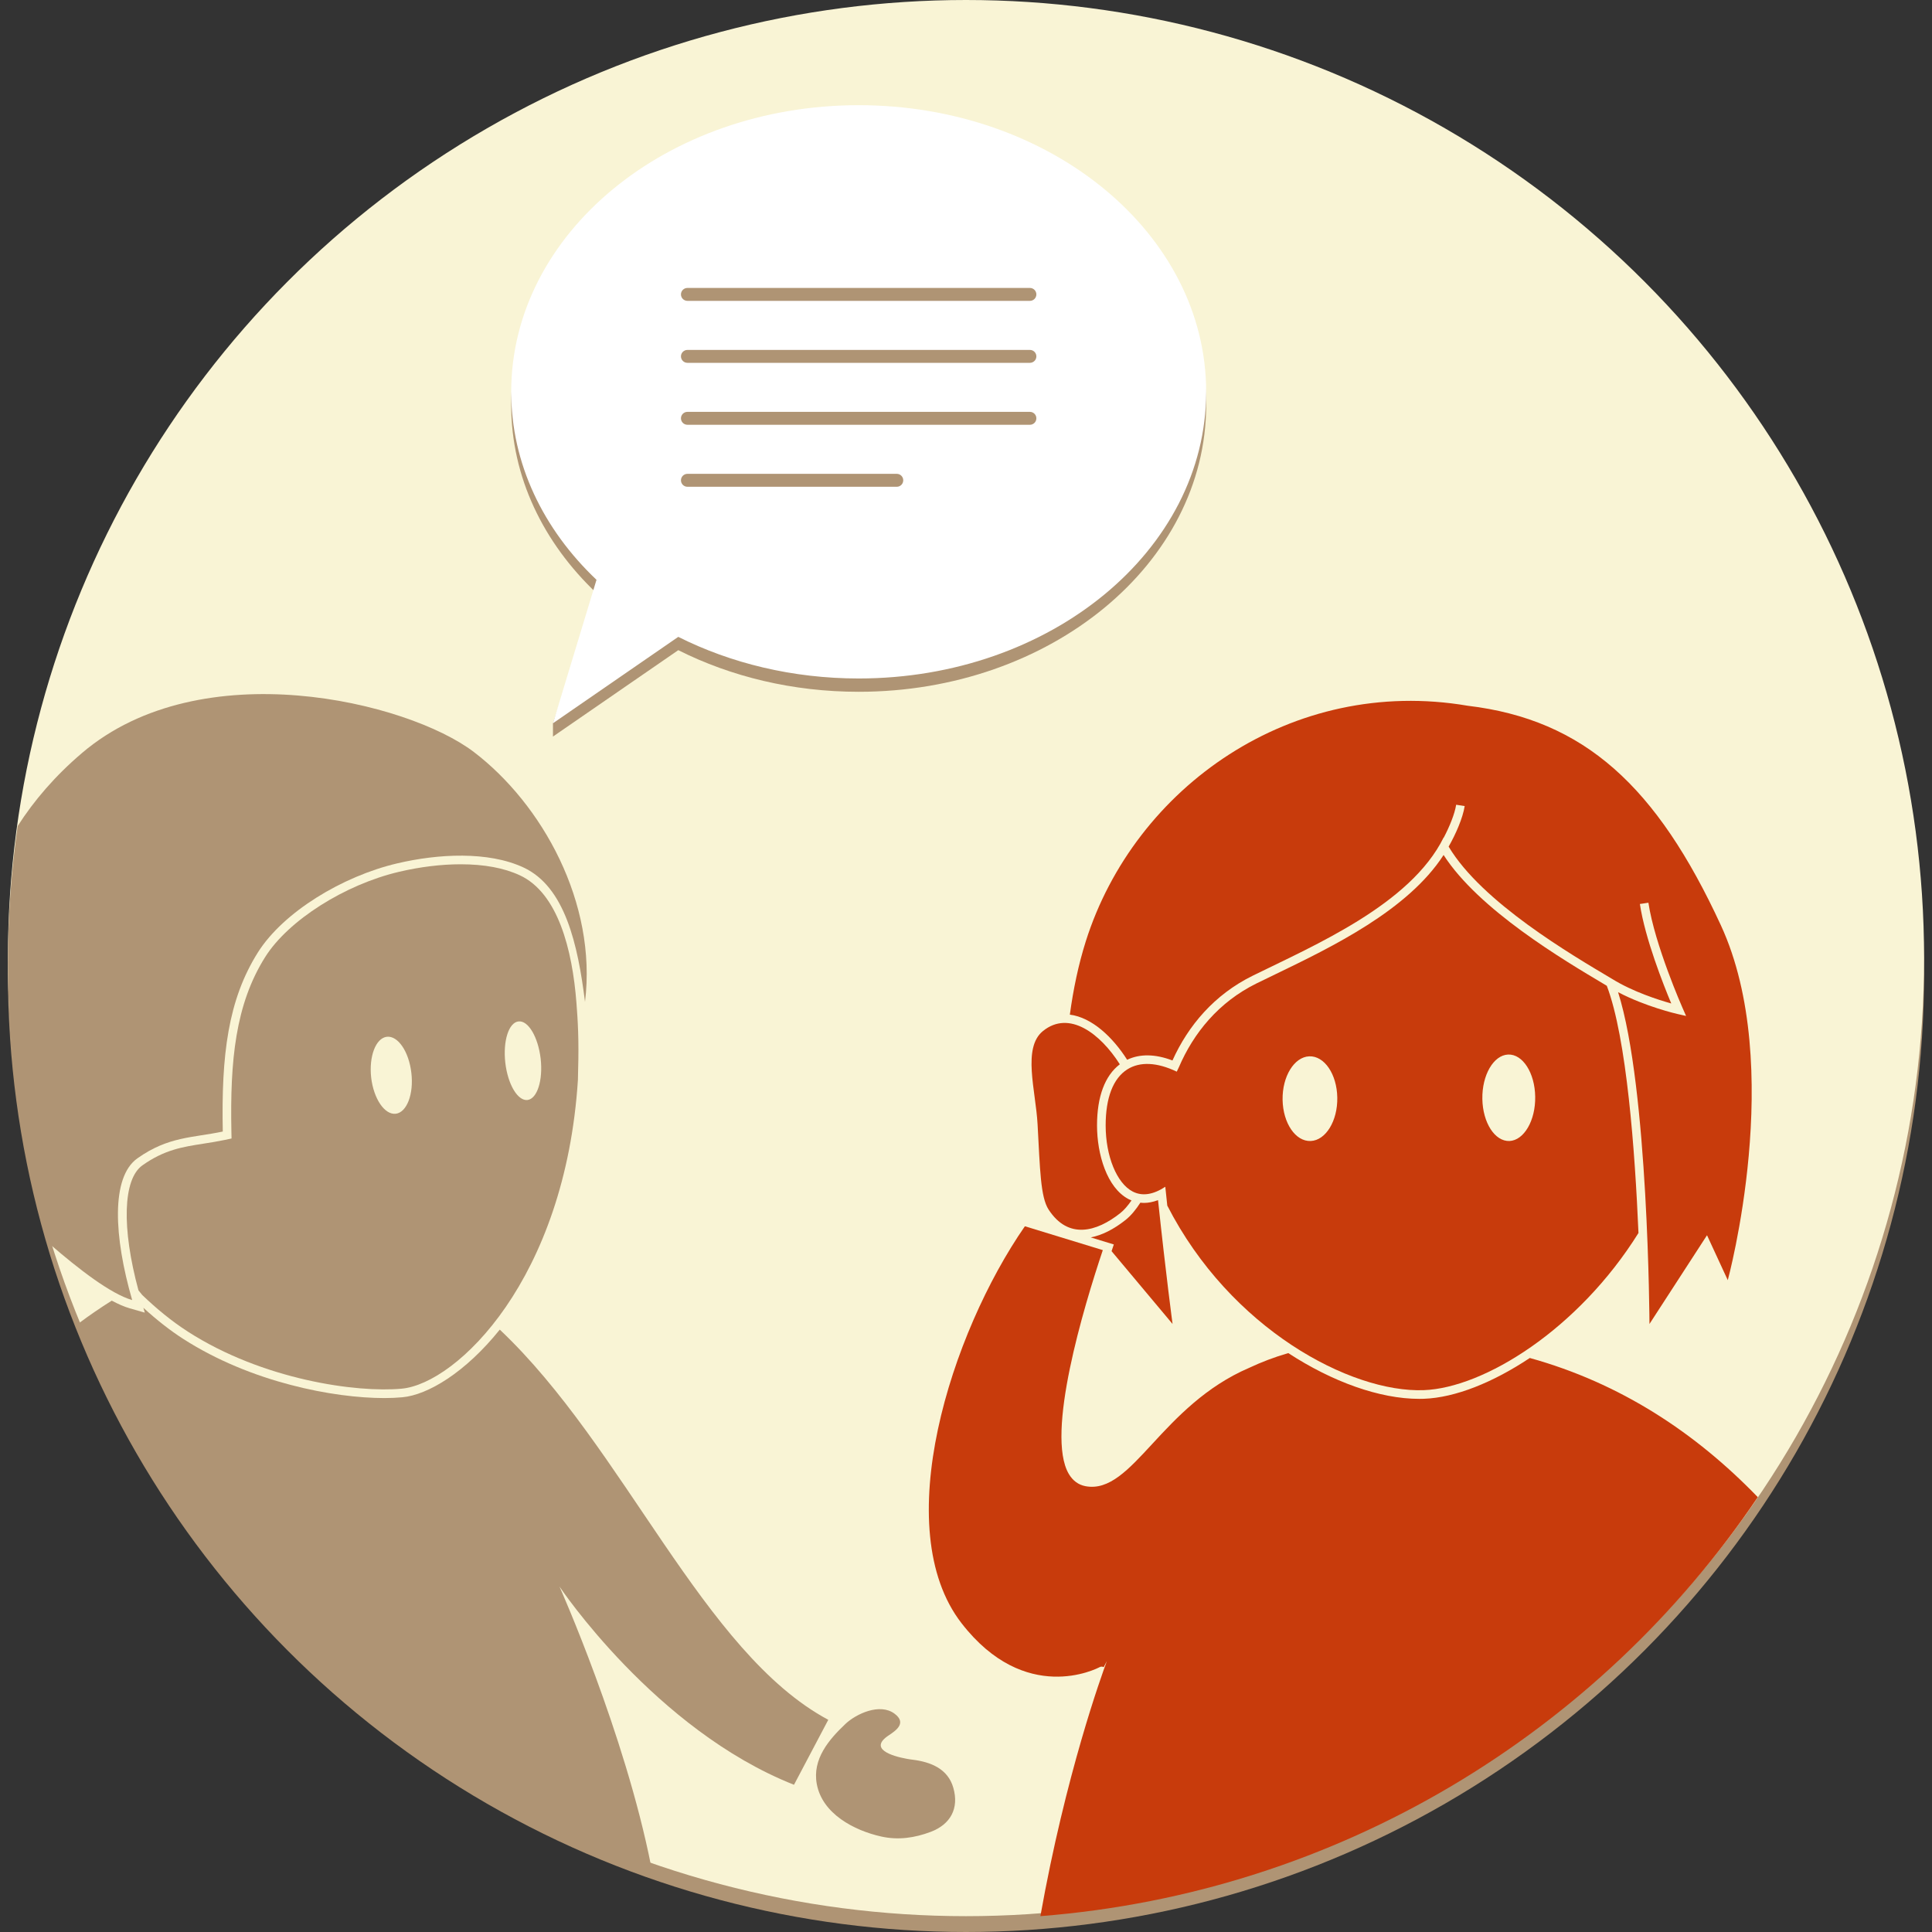 <?xml version="1.0" encoding="utf-8"?>
<!-- Generator: Adobe Illustrator 15.0.2, SVG Export Plug-In . SVG Version: 6.00 Build 0)  -->
<!DOCTYPE svg PUBLIC "-//W3C//DTD SVG 1.1//EN" "http://www.w3.org/Graphics/SVG/1.1/DTD/svg11.dtd">
<svg version="1.1" id="Layer_1" xmlns="http://www.w3.org/2000/svg" xmlns:xlink="http://www.w3.org/1999/xlink" x="0px" y="0px"
	 width="244px" height="244px" viewBox="0 0 244 244" enable-background="new 0 0 244 244" xml:space="preserve">
<rect x="0" y="0" width="244" height="244" fill="#333333" stroke="none"/>
<circle fill="#AF9474" cx="122" cy="123" r="121"/>
<circle fill="#F9F4D5" cx="122" cy="121" r="121"/>
<g>
	<g>
		<g>
			<g>
				<g>
					<path fill="#AF9474" d="M59.843,94.971c-8.34-6.354-34.411-12.703-49.479,0.122c-3.432,2.922-6.082,6.031-8.132,9.233
						C1.426,109.959,1,115.715,1,121.572c0,12.386,1.868,24.336,5.331,35.587c3.579,3.088,7.628,6.246,10.362,7.032
						c-2.306-7.977-2.703-15.502,0.654-17.896c3.912-2.786,7.007-2.586,10.789-3.389c-0.189-9.63,0.645-16.615,4.449-22.645
						c3.207-5.068,10.645-9.597,17.593-11.225c5.157-1.212,11.478-1.551,15.929,0.519c5.254,2.438,6.87,9.715,7.776,16.976
						C75.428,114.001,68.458,101.542,59.843,94.971z"/>
					<path fill="#AF9474" d="M63.119,167.924c-4.374,5.442-9.102,8.245-12.292,8.541c-0.694,0.065-1.464,0.102-2.289,0.102
						c-6.356,0-16.821-1.961-25.396-7.471c-1.669-1.072-3.359-2.403-5.035-3.933l0.178,0.614l-1.892-0.543
						c-0.697-0.198-1.461-0.534-2.278-0.97c-1.446,0.909-2.848,1.872-4.21,2.89c13.063,32.036,39.48,57.204,72.341,68.588
						c-3.325-16.857-11.587-35.37-11.587-35.37s12.073,18.103,29.618,25.034l4.33-8.205
						C88.782,208.732,78.876,182.791,63.119,167.924z"/>
				</g>
				<g>
					<path fill="#AF9474" d="M72.802,126.666c-0.518-6.751-2.345-13.891-7.155-16.123c-1.982-0.923-4.497-1.39-7.47-1.39
						c-2.444,0-5.124,0.327-7.75,0.944c-6.888,1.614-14.004,6.133-16.922,10.747c-3.794,6.008-4.456,13.157-4.281,22.041
						l0.019,0.899l-0.882,0.188c-0.926,0.193-1.804,0.331-2.654,0.464c-2.659,0.413-4.953,0.772-7.726,2.744
						c-2.459,1.752-2.631,7.9-0.494,15.783c0.157,0.199,0.312,0.399,0.468,0.579c1.753,1.686,3.684,3.291,5.778,4.64
						c9.45,6.074,21.31,7.732,26.996,7.2c7.004-0.651,20.661-13.893,22.259-39.012c0.004-0.186,0.021-1.073,0.021-1.073
						C73.132,131.218,72.966,128.816,72.802,126.666z M49.98,140.66c-1.41,0.154-2.789-1.893-3.104-4.574
						c-0.296-2.678,0.584-4.984,1.984-5.148c1.402-0.157,2.788,1.885,3.093,4.568C52.269,138.189,51.371,140.497,49.98,140.66z
						 M66.622,138.923c-1.235,0.14-2.488-1.967-2.805-4.708c-0.31-2.745,0.431-5.078,1.667-5.215
						c1.229-0.146,2.476,1.965,2.799,4.705C68.59,136.441,67.841,138.771,66.622,138.923z"/>
				</g>
			</g>
		</g>
		<g>
			<path fill="#AF9474" d="M114.521,222.127c0.29,0.054,0.55,0.089,0.76,0.115c2.235,0.282,4.438,1.127,5.12,3.553
				c0.742,2.604-0.362,4.607-2.847,5.555c-2.031,0.765-4.109,1.073-6.264,0.591c-3.398-0.756-7.447-2.859-8.137-6.641
				c-0.576-3.134,1.529-5.6,3.624-7.581c1.369-1.289,4.359-2.665,6.196-1.293c1.578,1.173,0.187,2.129-0.708,2.723
				C109.633,220.873,112.654,221.786,114.521,222.127z"/>
		</g>
	</g>
	<g>
		<path fill="#AF9474" d="M75.334,74.907c-6.703-6.356-10.771-14.654-10.771-23.739c0-19.997,19.65-36.206,43.883-36.206
			c24.236,0,43.885,16.209,43.885,36.206c0,19.991-19.649,36.201-43.885,36.201c-8.34,0-16.141-1.92-22.784-5.257L69.836,93.023
			v-1.68L75.334,74.907z"/>
		<path fill="#FFFFFF" d="M75.334,73.225c-6.702-6.357-10.771-14.655-10.771-23.738c0-19.999,19.65-36.203,43.883-36.203
			c24.236,0,43.885,16.204,43.885,36.203c0,19.993-19.649,36.201-43.885,36.201c-8.34,0-16.141-1.922-22.784-5.256L69.836,91.343
			L75.334,73.225z"/>
	</g>
	<g>
		<path fill="#AF9474" d="M130.072,37.997H86.819c-0.451,0-0.818-0.365-0.818-0.816s0.367-0.816,0.818-0.816h43.253
			c0.45,0,0.815,0.365,0.815,0.816S130.522,37.997,130.072,37.997z"/>
		<path fill="#AF9474" d="M130.072,45.824H86.819c-0.451,0-0.818-0.365-0.818-0.815c0-0.451,0.367-0.816,0.818-0.816h43.253
			c0.45,0,0.815,0.365,0.815,0.816C130.888,45.459,130.522,45.824,130.072,45.824z"/>
		<path fill="#AF9474" d="M130.072,53.647H86.819c-0.451,0-0.818-0.366-0.818-0.816c0-0.45,0.367-0.816,0.818-0.816h43.253
			c0.45,0,0.815,0.366,0.815,0.816C130.888,53.282,130.522,53.647,130.072,53.647z"/>
		<path fill="#AF9474" d="M113.259,61.476h-26.44c-0.451,0-0.818-0.365-0.818-0.816s0.367-0.817,0.818-0.817h26.44
			c0.451,0,0.815,0.366,0.815,0.817S113.71,61.476,113.259,61.476z"/>
	</g>
	<g>
		<g>
			<g>
				<g>
					<g>
						<path fill="#C83B0C" d="M202.93,124.5l-0.23-0.139c-5.313-3.157-15.931-9.462-20.384-16.381
							c-4.499,6.975-14.094,11.611-21.238,15.062c-0.828,0.4-1.625,0.786-2.387,1.159c-4.766,2.35-7.948,6.245-9.814,10.606
							c0,0,0,0-0.002,0l-0.257,0.536c-2.493-1.191-4.647-1.291-6.238-0.291c-1.794,1.133-2.742,3.581-2.742,7.086
							c0,3.873,1.401,7.307,3.411,8.345c1.197,0.621,2.585,0.41,4.121-0.601c0.085,0.812,0.169,1.604,0.251,2.377
							c7.972,15.572,23.154,23.648,32.381,23.31c7.604-0.276,19.519-7.663,27.127-19.85
							C206.493,145.478,205.452,131.124,202.93,124.5z"/>
						<path fill="#F9F4D5" d="M165.348,133.408c1.901-0.08,3.494,2.241,3.543,5.207c0.053,2.951-1.455,5.403-3.354,5.486
							c-1.918,0.081-3.501-2.248-3.554-5.204C161.934,135.948,163.449,133.488,165.348,133.408z"/>
						<path fill="#F9F4D5" d="M190.64,144.102c-1.846,0.071-3.378-2.306-3.428-5.32c-0.046-3.017,1.415-5.522,3.256-5.6
							c1.841-0.072,3.372,2.311,3.418,5.321C193.939,141.522,192.465,144.019,190.64,144.102z"/>
					</g>
				</g>
			</g>
		</g>
		<g>
			<path fill="#C83B0C" d="M217.338,116.862c-8.097-17.545-17.234-25.975-31.979-27.731c-22.156-3.78-42.059,10.252-48.228,29.744
				c-0.932,2.953-1.582,6.075-2.016,9.269c2.78,0.35,5.413,2.834,7.237,5.699c1.598-0.765,3.547-0.741,5.723,0.089
				c1.992-4.417,5.296-8.322,10.136-10.705c7.87-3.877,19.944-9.023,24.11-17.452c0.003,0.007,0.007,0.015,0.011,0.021
				c0.73-1.386,1.387-2.986,1.573-4.161l1.076,0.167c-0.24,1.535-1.138,3.56-2.026,5.122c4.195,7.033,15.498,13.648,20.658,16.715
				h0.001c2.599,1.61,5.821,2.638,7.456,3.094c-0.981-2.345-3.304-8.19-3.963-12.563l1.077-0.162
				c0.802,5.33,4.284,13.232,4.321,13.311l0.437,0.99l-1.056-0.24c-0.181-0.04-4.026-0.926-7.532-2.762
				c3.841,12.077,3.964,41.904,3.964,41.904l7.268-11.207l2.622,5.673C218.209,161.676,225.556,134.681,217.338,116.862z"/>
		</g>
		<g>
			<g>
				<path fill="#C83B0C" d="M142.548,151.45c-2.765-1.429-4-5.706-4-9.312c0-3.653,1.002-6.298,2.878-7.725
					c-2.471-3.895-6.401-6.875-9.705-4.201c-2.626,2.125-0.916,7.491-0.681,11.784c0.312,5.677,0.362,9.184,1.394,10.768
					c2.475,3.799,6.041,2.832,9.049,0.448c0.499-0.397,0.972-0.957,1.418-1.604C142.778,151.562,142.656,151.507,142.548,151.45z"/>
			</g>
		</g>
		<g>
			<path fill="#C83B0C" d="M193.204,171.505c-4.657,3.101-9.422,5.009-13.364,5.153c-0.197,0.006-0.399,0.01-0.603,0.01
				c-4.999,0-10.967-2.15-16.534-5.78c-1.783,0.516-3.416,1.146-4.936,1.86c-5.475,2.346-9.185,6.295-12.21,9.576
				c-3.061,3.317-5.474,5.932-8.462,5.373c-0.897-0.169-1.611-0.692-2.12-1.562c-2.94-5.025,1.882-21.03,4.304-28.252l-9.842-3.013
				c-9.352,13.483-17.265,38.178-7.998,50.136c8.048,10.384,17.068,5.742,17.448,5.54c0.164-0.087,0.35-0.075,0.505,0.006
				l0.401-0.77c-0.642,1.719-5.215,14.332-8.399,32.217c37.726-2.961,70.579-23.253,90.605-52.916
				C214.131,180.938,204.643,174.679,193.204,171.505z"/>
			<g>
				<path fill="#C83B0C" d="M139.599,156.841l1.069,0.326l-0.284,0.847l7.704,9.196c0,0-0.836-6.217-1.835-15.64
					c-0.648,0.243-1.24,0.351-1.771,0.351c-0.159,0-0.309-0.016-0.46-0.031c-0.562,0.874-1.185,1.634-1.861,2.175
					c-1.521,1.204-2.996,1.941-4.406,2.211L139.599,156.841z"/>
			</g>
		</g>
	</g>
</g>
</svg>
